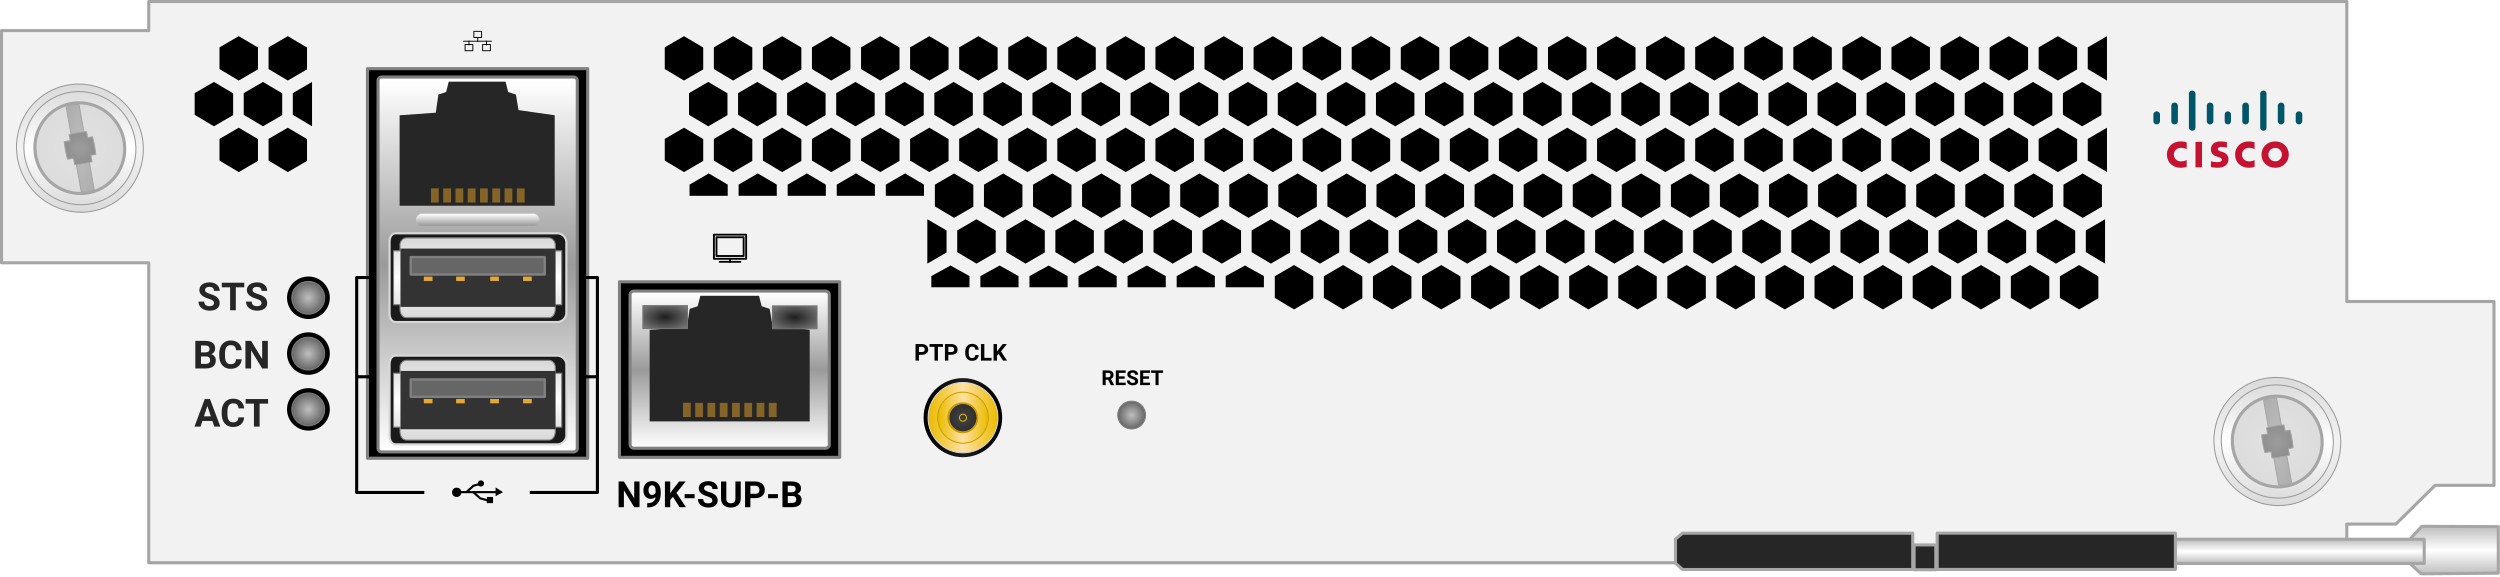<svg xmlns="http://www.w3.org/2000/svg" xmlns:xlink="http://www.w3.org/1999/xlink" viewBox="0 0 967.198 223.198" fill="#fff" fill-rule="evenodd" stroke="#000" stroke-linecap="round" stroke-linejoin="round"><style><![CDATA[.B{stroke:none}.C{stroke-linejoin:miter}.D{fill:#000}.E{stroke-width:.399}.F{stroke-width:1.2}.G{fill:none}.H{stroke:gray}.I{stroke-width:1.198}.J{fill:#262626}.K{stroke-width:.402}.L{fill:url(#B)}.M{stroke-width:.84}.N{stroke:#7f7f7f}.O{fill:url(#J)}.P{stroke:#a5a5a5}.Q{fill-opacity:0}.R{stroke-width:.36}.S{stroke-linecap:square}.T{stroke-width:.416}.U{stroke-width:1.205}]]></style><use xlink:href="#Y" x=".599" y=".599"/><defs><linearGradient id="A" x1="50%" y1="0%" x2="50%" y2="100%"><stop offset="0%" stop-color="#f2f2f2"/></linearGradient><radialGradient id="B" r="100%" fx="50%" fy="50%" cx="50%" cy="50%"><stop offset="0%" stop-color="#bfbfbf"/><stop offset="71%" stop-color="#404040"/></radialGradient><linearGradient id="C" x1="50%" y1="0%" x2="50%" y2="100%"><stop offset="0%" stop-color="#fff"/><stop offset="1%" stop-color="#fff"/><stop offset="50%" stop-color="#9a9a9a"/><stop offset="100%" stop-color="#fff"/></linearGradient><linearGradient id="D" x1="50%" y1="0%" x2="50%" y2="100%"><stop offset="0%" stop-color="#fff"/><stop offset="100%" stop-color="#9a9a9a"/></linearGradient><radialGradient id="E" r="100%" fx="50%" fy="50%" cx="50%" cy="50%"><stop offset="0%" stop-color="#1e1e1e"/><stop offset="71%" stop-color="#7f7f7f"/></radialGradient><linearGradient id="F" x1="0%" y1="50%" x2="100%" y2="50%"><stop offset="0%"/><stop offset="1%"/><stop offset="50%" stop-color="#1e1e1e"/><stop offset="100%"/></linearGradient><linearGradient id="G" x1="0%" y1="50%" x2="100%" y2="50%"><stop offset="0%" stop-color="#eabb00"/><stop offset="1%" stop-color="#eabb00"/><stop offset="50%" stop-color="#ffe1a4"/><stop offset="100%" stop-color="#eabb00"/></linearGradient><radialGradient id="H" r="100%" fx="50%" fy="50%" cx="50%" cy="50%"><stop offset="0%" stop-color="#444"/><stop offset="71%" stop-color="#262626"/></radialGradient><linearGradient id="I" x1="50%" y1="0%" x2="50%" y2="100%"><stop offset="0%" stop-color="#bfbfbf"/><stop offset="1%" stop-color="#bfbfbf"/><stop offset="50%" stop-color="#fff"/><stop offset="100%" stop-color="#bfbfbf"/></linearGradient><linearGradient id="J" x1="50%" y1="0%" x2="50%" y2="100%"><stop offset="0%" stop-color="#d8d8d8"/><stop offset="1%" stop-color="#d8d8d8"/><stop offset="50%" stop-color="#fff"/><stop offset="100%" stop-color="#d8d8d8"/></linearGradient><linearGradient id="K" x1="50%" y1="0%" x2="50%" y2="100%"><stop offset="0%" stop-color="#d8d8d8"/><stop offset="1%" stop-color="#d8d8d8"/><stop offset="50%" stop-color="#f2f2f2"/><stop offset="100%" stop-color="#d8d8d8"/></linearGradient><radialGradient id="L" r="100%" fx="50%" fy="50%" cx="50%" cy="50%"><stop offset="0%" stop-color="#e2e2e2"/><stop offset="71%" stop-color="#d8d8d8"/></radialGradient><radialGradient id="M" r="100%" fx="50%" fy="50%" cx="50%" cy="50%"><stop offset="0%" stop-color="#bdbdbd"/><stop offset="100%" stop-color="#a5a5a5"/></radialGradient><radialGradient id="N" r="100%" fx="50%" fy="50%" cx="50%" cy="50%"><stop offset="0%" stop-color="#9d9d9d"/><stop offset="100%" stop-color="#7f7f7f"/></radialGradient><path id="O" d="M299.865 155.257h-3.02v5.472h3.02z"/><path id="P" d="M152.515 123.979h62.64a3.6 3.6 0 0 0 3.36-3.36v-27.6a3.6 3.6 0 0 0-3.36-3.36h-62.64c-1.68 0-2.4 1.68-2.4 3.36v27.6c0 1.68.72 3.36 2.4 3.36z"/><path id="Q" d="M163.375 108.099h3.36v-1.68h-3.36v1.68zm12.48 0h3.36v-1.68h-3.36v1.68zm13.2 0h3.36v-1.68h-3.36v1.68zm12.48 0h3.6v-1.68h-3.36v1.68z"/><path id="R" d="M841.985 40.314c0-.679-.608-1.229-1.337-1.229a1.27 1.27 0 0 0-1.215 1.229v5.977a1.27 1.27 0 0 0 1.215 1.233c.729 0 1.337-.551 1.337-1.233v-5.977z"/><path id="S" d="M869.453 40.314a1.27 1.27 0 0 0-1.215-1.229c-.729 0-1.337.551-1.337 1.229v5.977c0 .682.608 1.233 1.337 1.233a1.27 1.27 0 0 0 1.215-1.233v-5.977z"/><path id="T" d="M356.076 136.658h-1.156v2.254h-1.318v-6.398h2.496q.721 0 1.268.264.547.264.842.749.294.486.294 1.105 0 .94-.644 1.483-.644.543-1.782.543zm-1.156-3.076v2.008h1.178q.523 0 .798-.246.275-.246.275-.703 0-.47-.277-.76-.277-.29-.765-.299h-1.209z"/><path id="U" d="M82.18 116.645q0-.623-.439-.956-.439-.333-1.582-.703-1.143-.37-1.809-.729-1.816-.981-1.816-2.644 0-.864.487-1.542.487-.677 1.399-1.058.912-.381 2.047-.381 1.143 0 2.036.414.894.414 1.388 1.168.494.754.494 1.714h-2.197q0-.732-.461-1.139-.461-.406-1.296-.406-.806 0-1.252.341-.447.341-.447.897 0 .52.524.872.524.352 1.542.659 1.875.564 2.732 1.399.857.835.857 2.08 0 1.384-1.047 2.172-1.047.787-2.82.787-1.23 0-2.241-.45-1.011-.45-1.542-1.234-.531-.784-.531-1.816h2.205q0 1.765 2.109 1.765.784 0 1.223-.319.439-.319.439-.89z"/><path id="V" d="M93.899 108.778v1.78h-3.267v8.884h-2.197v-8.884h-3.223v-1.78h8.687z"/><path id="W" d="M90.711 138.39h2.197q-.125 1.721-1.271 2.71-1.146.989-3.021.989-2.051 0-3.226-1.381-1.176-1.381-1.176-3.79v-.652q0-1.538.542-2.71.542-1.172 1.549-1.798 1.007-.626 2.34-.626 1.846 0 2.974.989 1.128.989 1.304 2.776h-2.197q-.081-1.033-.575-1.498-.494-.465-1.505-.465-1.099 0-1.644.787-.546.787-.56 2.443v.806q0 1.729.524 2.527.524.798 1.652.798 1.018 0 1.52-.465.502-.465.575-1.439z"/><path id="X" d="M434.512 145.009v.918h-2.25v1.523h2.641v.941h-3.812v-5.687h3.805v.949h-2.633v1.355h2.25z"/></defs><symbol id="Y" overflow="visible"><g class="C"><path d="M941.497 187.173h22.781v-71.124h-56.946V0H56.946v11.24H0v89.836h56.946v116.044h850.386v-14.973h18.982l15.183-14.973z" fill="url(#A)" class="I P"/><ellipse cx="118.725" cy="114.599" rx="7.68" ry="7.62" class="D F"/><path d="M124.996 114.614c0-3.504-2.841-6.345-6.345-6.345s-6.346 2.841-6.346 6.345 2.841 6.346 6.346 6.346 6.345-2.841 6.345-6.346z" class="E H L"/><ellipse cx="118.725" cy="136.189" rx="7.68" ry="7.62" class="D F"/><path d="M124.996 136.204c0-3.504-2.841-6.345-6.345-6.345s-6.346 2.841-6.346 6.345 2.841 6.345 6.346 6.345 6.345-2.841 6.345-6.345z" class="E H L"/><ellipse cx="118.725" cy="157.779" rx="7.68" ry="7.62" class="D F"/><path d="M124.996 157.784c0-3.504-2.841-6.345-6.345-6.345s-6.346 2.841-6.346 6.345 2.841 6.345 6.346 6.345 6.345-2.841 6.345-6.345z" class="E H L"/></g><path d="M141.565 176.689h85.2V25.969h-85.2v150.72z" class="D F H"/><path d="M221.32 174.249h-74.244c-.781 0-1.415-.633-1.415-1.415V30.621a1.41 1.41 0 0 1 1.415-1.415h74.244a1.41 1.41 0 0 1 1.415 1.415v142.214c0 .781-.633 1.415-1.415 1.415z" fill="url(#C)" class="C H I"/><g class="B"><path d="M195 31l1 4 3 1 1 6 14 2v35h-60V44l14-1 1-7 3-1 1-4h22z" class="J"/><path d="M161.834 86.697h44.42c1.71-.702 2.335-2.308 1.397-3.587-.324-.441-.808-.803-1.397-1.045h-44.056c-1.773.733-2.416 2.403-1.436 3.729.263.357.63.665 1.072.903z" fill="url(#D)"/></g><path d="M142.195 145.169h-4.8m25.56 44.76h-25.56v-83.16h4.8m83.53 38.4h4.8m-25.56 44.76h25.56v-83.16h-4.8" class="C F G S"/><path d="M176.145 189.799h16.8" class="G M"/><g class="B D"><circle cx="176.085" cy="189.859" r="1.8"/><path d="M194.015 189.799l-2.88-1.8v3.36l2.88-1.56zm-6.26 1.85h2.4v2.4h-2.4z"/></g><path d="M182.515 189.789l2.64 2.4 2.64.72m-7.9-3.17l2.64-2.4 2.64-.72" class="G M"/><path d="M182.725 11.533h3v2.4h-3z" class="B Q"/><path d="M185.725 13.933v-2.4h-3v2.4h3z" class="G R"/><path d="M179.335 16.623h3v2.4h-3z" class="B Q"/><path d="M182.335 19.023v-2.4h-3v2.4h3z" class="G R"/><path d="M186.115 16.623h3v2.4h-3z" class="B Q"/><g class="G R"><path d="M189.115 19.023v-2.4h-3v2.4h3zm-10.37-3.676h10.8"/><path d="M180.835 15.347v1.44m6.79-1.44v1.44m-3.39-2.854v1.44" class="C S"/></g><g class="H"><path d="M239.065 176.339h85.2v-67.92h-85.2v67.92z" class="D F"/><path d="M318.82 172.81h-74.244c-.781 0-1.415-.633-1.415-1.415v-57.979c0-.781.634-1.415 1.415-1.415h74.244c.781 0 1.415.634 1.415 1.415v57.979c0 .781-.633 1.415-1.415 1.415z" fill="url(#C)" class="C I"/></g><g class="B"><path d="M293.047 113.839l1.032 4.05 3.096 1.013 1.032 6.075 14.448 2.025v35.438h-61.92v-35.437l14.448-1.012 1.032-7.088 3.096-1.013 1.032-4.05h22.704z" class="J"/><g fill="#856427"><use xlink:href="#O"/><use xlink:href="#O" x="-4.74"/><use xlink:href="#O" x="-14.24"/><use xlink:href="#O" x="-9.49"/><use xlink:href="#O" x="-18.99"/><use xlink:href="#O" x="-23.74"/><use xlink:href="#O" x="-28.48"/><path d="M266.635 155.209h-3v5.52h3z"/></g></g><g stroke="#737373" fill="url(#E)" class="E"><path d="M265.375 126.5H248.13v-8.849h17.245v8.849z"/><path d="M315.495 126.59H298.25v-8.849h17.245v8.849z"/></g><g stroke-width=".72" class="G"><path d="M275.595 90.199h12.48v9.32h-12.48z"/><path d="M276.595 91.199h10.5v7.25h-10.5zm1.25 9.5h8"/><path d="M281.845 100.699v-1"/></g><path d="M442.597 159.978a5.38 5.38 0 1 0-10.762 0c0 2.972 2.409 5.381 5.381 5.381a5.38 5.38 0 0 0 5.381-5.381z" class="C E H L"/><path d="M371.923 176.278c8.398 0 15.207-6.85 15.207-15.299s-6.808-15.299-15.207-15.299-15.208 6.85-15.208 15.299 6.808 15.299 15.208 15.299z" fill="url(#F)" class="B"/><g fill="url(#G)" class="C E"><path d="M358.461 160.985c0 7.514 6.05 13.606 13.511 13.606s13.513-6.091 13.513-13.606-6.05-13.606-13.513-13.606-13.511 6.091-13.511 13.606z" stroke="#d9d9d9"/><path d="M362.173 160.993c0 5.447 4.386 9.863 9.796 9.863s9.796-4.416 9.796-9.863-4.386-9.864-9.796-9.864-9.796 4.416-9.796 9.864z" stroke="#c89f00"/></g><path d="M365.885 161.039c0 3.24 2.76 6 6 6s6-2.76 6-6a6.02 6.02 0 0 0-6-6 5.94 5.94 0 0 0-6 6z" fill="#c90" class="B"/><g class="C"><g fill="url(#H)" class="E"><path d="M366.509 160.999c0 3.032 2.441 5.491 5.453 5.491s5.453-2.458 5.453-5.491-2.441-5.49-5.453-5.49-5.453 2.458-5.453 5.49z" stroke="#c89f00"/><path d="M370.598 161.007c0 .756.608 1.368 1.359 1.368s1.359-.613 1.359-1.368-.608-1.368-1.359-1.368-1.359.613-1.359 1.368z" stroke="#eabb00"/></g><g stroke="#a6a6a6"><path d="M650.365 205.679l-2.76 2.28v9.36l2.76 2.4h89.04v-14.04h-89.04z" class="F J"/><path d="M936.106 221.389l29.83-.234v-18.014l-29.596-.118-4.595 5.004v9.359l4.361 4.003z" fill="url(#I)" class="I"/></g></g><path d="M937.285 208.021h-96.969v9.358h96.969z" fill="url(#I)" class="B"/><g stroke="#a6a6a6"><path d="M937.285 217.379h-96.969v-9.358h96.969v9.358z" class="G I"/><path d="M748.855 219.699h92.16v-14.04h-92.16v14.04zm-8.93.12h8.4v-9.6h-8.4v9.6z" class="F J"/></g><g class="B D"><path d="M99.084 53.133l-7.32-4.32-7.44 4.32v8.4l7.44 4.44 7.44-4.32v-8.4zm18.981 0l-7.32-4.32-7.44 4.32v8.4l7.44 4.44 7.44-4.32v-8.4zm-28.59-17.708l-7.32-4.32-7.44 4.32v8.4l7.44 4.44 7.44-4.32v-8.4zm18.984 0l-7.32-4.32-7.44 4.32v8.4l7.44 4.44 7.44-4.32v-8.4zm11.666 12.84v-17.16l-7.44 4.32v8.4l7.44 4.44zM99.084 17.716l-7.32-4.32-7.44 4.32v8.4l7.44 4.44 7.44-4.32v-8.4zm18.981 0l-7.32-4.32-7.44 4.32v8.4l7.44 4.44 7.44-4.32v-8.4z"/><circle cx="185.45" cy="186.45" r="1.2"/></g><path fill="#856427" d="M169.135 72.255h-3v5.52h3zm4.75.048h-3.02v5.472h3.02zm4.74 0h-3.02v5.472h3.02zm4.75 0h-3.02v5.472h3.02zm9.5 0h-3.02v5.472h3.02zm-4.75 0h-3.02v5.472h3.02zm9.5 0h-3.02v5.472h3.02zm4.74 0h-3.02v5.472h3.02z" class="B"/><g class="C"><use xlink:href="#P" stroke="#d8d8d8" fill="#1a1a1a" class="M"/><path d="M211.719 91.438h-55.068c-1.669 0-2.503 1.669-2.503 2.503v2.503h-2.503v20.859h2.503v1.669c0 1.669.834 3.337 2.503 3.337h55.068c1.669 0 2.503-1.669 2.503-3.337v-1.669h2.502V96.445h-2.502v-2.503c0-.834-.834-2.503-2.503-2.503z" class="N O T"/></g><g class="B"><path fill="#333" d="M154.335 95.569h60v22.56h-60z"/><use xlink:href="#Q" fill="#e6a835"/></g><g class="C"><path d="M158.315 105.589h51.84v-6.72h-51.84v6.72z" fill="#666" stroke-width=".96" class="N"/><use xlink:href="#P" y="47.34" stroke="#d8d8d8" fill="#1a1a1a" class="M"/><path d="M211.719 138.778h-55.068c-1.669 0-2.503 1.669-2.503 2.503v2.503h-2.503v20.858h2.503v1.669c0 1.669.834 3.338 2.503 3.338h55.068c1.669 0 2.503-1.669 2.503-3.338v-1.669h2.502v-20.858h-2.502v-2.503c0-.834-.834-2.503-2.503-2.503z" class="N O T"/></g><g class="B"><path fill="#333" d="M154.335 142.909h60v22.56h-60z"/><use xlink:href="#Q" y="47.34" fill="#e6a835"/></g><path d="M158.315 152.929h51.84v-6.72h-51.84v6.72z" fill="#666" stroke-width=".96" class="C N"/><g class="B"><path d="M848.791 54.288h2.522v9.845h-2.522zm22.851 2.822c-.122-.053-.851-.527-2.066-.527-1.701 0-2.795 1.117-2.795 2.625 0 1.464 1.094 2.629 2.795 2.629 1.215 0 1.945-.463 2.066-.523v2.643c-.243.087-1.094.351-2.309.351-2.795 0-5.226-1.927-5.226-5.1 0-2.94 2.188-5.096 5.226-5.096 1.215 0 2.066.284 2.309.353v2.643zm-26.254 0c-.122-.053-.972-.527-2.188-.527-1.58 0-2.795 1.117-2.795 2.625 0 1.464 1.094 2.629 2.795 2.629 1.215 0 2.066-.463 2.188-.523v2.643c-.365.087-1.216.351-2.309.351-2.917 0-5.348-1.927-5.348-5.1 0-2.94 2.188-5.096 5.348-5.096 1.094 0 2.066.284 2.309.353v2.643zm39.501 2.099c0 2.817-2.188 5.1-5.226 5.1-3.16 0-5.348-2.283-5.348-5.1s2.188-5.096 5.348-5.096c3.039 0 5.226 2.284 5.226 5.096zm-5.226-2.589c-1.58 0-2.674 1.161-2.674 2.589s1.094 2.592 2.674 2.592c1.459 0 2.552-1.159 2.552-2.592s-1.094-2.589-2.552-2.589zm-18.717-.095c-.122-.012-1.094-.299-2.066-.299s-1.458.335-1.458.807c0 .599.729.809 1.094.939l.729.218c1.58.512 2.309 1.616 2.309 2.817 0 2.473-2.188 3.304-4.132 3.304-.898-.007-1.793-.097-2.674-.269v-2.266c.243.055 1.216.366 2.431.366s1.823-.362 1.823-.919c0-.498-.486-.787-1.216-.982-.121-.05-.365-.12-.486-.171-1.458-.437-2.552-1.251-2.552-2.88 0-1.841 1.337-3.077 3.646-3.077 1.215 0 2.431.293 2.552.314v2.101z" fill="#c41230"/><g fill="#005568"><path d="M835.057 43.707a1.27 1.27 0 0 0-1.215-1.229c-.729 0-1.337.551-1.337 1.229v2.586c0 .682.608 1.233 1.337 1.233a1.27 1.27 0 0 0 1.215-1.233v-2.586z"/><use xlink:href="#R"/><path d="M848.791 35.673c-.015-.66-.546-1.197-1.215-1.228-.729 0-1.337.551-1.337 1.228v13.073c0 .682.608 1.233 1.337 1.233a1.27 1.27 0 0 0 1.215-1.233V35.673z"/><use xlink:href="#R" x="13.734"/><path d="M862.525 43.707c0-.679-.486-1.229-1.215-1.229s-1.216.551-1.216 1.229v2.586c0 .682.486 1.233 1.216 1.233s1.215-.551 1.215-1.233v-2.586z"/><use xlink:href="#S"/><path d="M876.26 35.673c0-.679-.486-1.228-1.215-1.228-.67.031-1.201.568-1.216 1.228v13.073a1.27 1.27 0 0 0 1.216 1.233c.729 0 1.215-.551 1.215-1.233V35.673z"/><use xlink:href="#S" x="13.734"/><path d="M890.115 43.707c0-.679-.608-1.229-1.337-1.229a1.27 1.27 0 0 0-1.215 1.229v2.586a1.27 1.27 0 0 0 1.215 1.233c.729 0 1.337-.551 1.337-1.233v-2.586z"/></g><g class="D"><path d="M469.395 110.529v-4.32l-7.32-4.08-7.44 4.08v4.32h14.76zm-18.99 0v-4.32l-7.32-4.08-7.44 4.08v4.32h14.76zm-18.98 0v-4.32l-7.32-4.08-7.44 4.08v4.32h14.76zm-18.99 0v-4.32l-7.32-4.08-7.44 4.08v4.32h14.76zm-18.98 0v-4.32l-7.32-4.08-7.44 4.08v4.32h14.76zm-18.98 0v-4.32l-7.32-4.08-7.44 4.08v4.32h14.76zm-8.87-21.98l-7.44-4.32v17.16l7.44-4.32v-8.4zm18.89 0l-7.32-4.32-7.44 4.32v8.4l7.44 4.44 7.44-4.32v-8.4zm18.99 0l-7.32-4.32-7.44 4.32v8.4l7.44 4.44 7.44-4.32v-8.4zm18.98 0l-7.32-4.32-7.44 4.32v8.4l7.44 4.44 7.44-4.32v-8.4zm18.98 0l-7.32-4.32-7.44 4.32v8.4l7.44 4.44 7.44-4.32v-8.4zm18.99 0l-7.32-4.32-7.44 4.32v8.4l7.44 4.44 7.44-4.32v-8.4zm18.98 0l-7.32-4.32-7.44 4.32v8.4l7.44 4.44 7.44-4.32v-8.4zm-103.57-17.708l-7.32-4.32-7.44 4.32v8.4l7.44 4.44 7.44-4.32v-8.4zm18.99 0l-7.32-4.32-7.44 4.32v8.4l7.44 4.44 7.44-4.32v-8.4zm18.98 0l-7.32-4.32-7.44 4.32v8.4l7.44 4.44 7.44-4.32v-8.4zm18.98 0l-7.32-4.32-7.44 4.32v8.4l7.44 4.44 7.44-4.32v-8.4zm18.99 0l-7.32-4.32-7.44 4.32v8.4l7.44 4.44 7.44-4.32v-8.4zm18.98 0l-7.32-4.32-7.44 4.32v8.4l7.44 4.44 7.44-4.32v-8.4zm-189.83 4.299v-4.32l-7.32-4.32-7.44 4.32v4.32h14.76zm4.22 0h14.76v-4.32l-7.32-4.32-7.44 4.32v4.32zm18.98 0h14.76v-4.32l-7.32-4.32-7.44 4.32v4.32zm18.99 0h14.76v-4.32l-7.32-4.32-7.44 4.32v4.32zm18.98 0h14.76v-4.32l-7.32-4.32-7.44 4.32v4.32zm-70.76-22.007l-7.32-4.32-7.44 4.32v8.4l7.44 4.44 7.44-4.32v-8.4zm18.99 0l-7.32-4.32-7.44 4.32v8.4l7.44 4.44 7.44-4.32v-8.4zm18.98 0l-7.32-4.32-7.44 4.32v8.4l7.44 4.44 7.44-4.32v-8.4zm18.98 0l-7.32-4.32-7.44 4.32v8.4l7.44 4.44 7.44-4.32v-8.4zm18.99 0l-7.32-4.32-7.44 4.32v8.4l7.44 4.44 7.44-4.32v-8.4zm18.98 0l-7.32-4.32-7.44 4.32v8.4l7.44 4.44 7.44-4.32v-8.4zm18.98 0l-7.32-4.32-7.44 4.32v8.4l7.44 4.44 7.44-4.32v-8.4zm18.99 0l-7.32-4.32-7.44 4.32v8.4l7.44 4.44 7.44-4.32v-8.4zm18.98 0l-7.32-4.32-7.44 4.32v8.4l7.44 4.44 7.44-4.32v-8.4zm18.99 0l-7.32-4.32-7.44 4.32v8.4l7.44 4.44 7.44-4.32v-8.4zm18.98 0l-7.32-4.32-7.44 4.32v8.4l7.44 4.44 7.44-4.32v-8.4zm18.98 0l-7.32-4.32-7.44 4.32v8.4l7.44 4.44 7.44-4.32v-8.4zm-199.44-17.708l-7.32-4.32-7.44 4.32v8.4l7.44 4.44 7.44-4.32v-8.4zm18.98 0l-7.32-4.32-7.44 4.32v8.4l7.44 4.44 7.44-4.32v-8.4zm18.98 0l-7.32-4.32-7.44 4.32v8.4l7.44 4.44 7.44-4.32v-8.4zm18.99 0l-7.32-4.32-7.44 4.32v8.4l7.44 4.44 7.44-4.32v-8.4zm18.98 0l-7.32-4.32-7.44 4.32v8.4l7.44 4.44 7.44-4.32v-8.4zm18.99 0l-7.32-4.32-7.44 4.32v8.4l7.44 4.44 7.44-4.32v-8.4zm18.98 0l-7.32-4.32-7.44 4.32v8.4l7.44 4.44 7.44-4.32v-8.4zm18.98 0l-7.32-4.32-7.44 4.32v8.4l7.44 4.44 7.44-4.32v-8.4zm18.99 0l-7.32-4.32-7.44 4.32v8.4l7.44 4.44 7.44-4.32v-8.4zm18.98 0l-7.32-4.32-7.44 4.32v8.4l7.44 4.44 7.44-4.32v-8.4zm18.98 0l-7.32-4.32-7.44 4.32v8.4l7.44 4.44 7.44-4.32v-8.4zm-199.21-17.709l-7.32-4.32-7.44 4.32v8.4l7.44 4.44 7.44-4.32v-8.4zm18.99 0l-7.32-4.32-7.44 4.32v8.4l7.44 4.44 7.44-4.32v-8.4zm18.98 0l-7.32-4.32-7.44 4.32v8.4l7.44 4.44 7.44-4.32v-8.4zm18.98 0l-7.32-4.32-7.44 4.32v8.4l7.44 4.44 7.44-4.32v-8.4zm18.99 0l-7.32-4.32-7.44 4.32v8.4l7.44 4.44 7.44-4.32v-8.4zm18.98 0l-7.32-4.32-7.44 4.32v8.4l7.44 4.44 7.44-4.32v-8.4zm18.98 0l-7.32-4.32-7.44 4.32v8.4l7.44 4.44 7.44-4.32v-8.4zm18.99 0l-7.32-4.32-7.44 4.32v8.4l7.44 4.44 7.44-4.32v-8.4zm18.98 0l-7.32-4.32-7.44 4.32v8.4l7.44 4.44 7.44-4.32v-8.4zm18.99 0l-7.32-4.32-7.44 4.32v8.4l7.44 4.44 7.44-4.32v-8.4zm18.98 0l-7.32-4.32-7.44 4.32v8.4l7.44 4.44 7.44-4.32v-8.4zm18.98 0l-7.32-4.32-7.44 4.32v8.4l7.44 4.44 7.44-4.32v-8.4zm8.21 92.813v-4.32l-7.32-4.08-7.44 4.08v4.32h14.76zm18.98-4.27l-7.32-4.32-7.44 4.32v8.4l7.44 4.44 7.44-4.32v-8.4zm18.99 0l-7.32-4.32-7.44 4.32v8.4l7.44 4.44 7.44-4.32v-8.4zm18.98 0l-7.32-4.32-7.44 4.32v8.4l7.44 4.44 7.44-4.32v-8.4zm18.98 0l-7.32-4.32-7.44 4.32v8.4l7.44 4.44 7.44-4.32v-8.4zm18.99 0l-7.32-4.32-7.44 4.32v8.4l7.44 4.44 7.44-4.32v-8.4zm18.98 0l-7.32-4.32-7.44 4.32v8.4l7.44 4.44 7.44-4.32v-8.4zm18.98 0l-7.32-4.32-7.44 4.32v8.4l7.44 4.44 7.44-4.32v-8.4zm18.99 0l-7.32-4.32-7.44 4.32v8.4l7.44 4.44 7.44-4.32v-8.4zm18.98 0l-7.32-4.32-7.44 4.32v8.4l7.44 4.44 7.44-4.32v-8.4zm18.99 0l-7.32-4.32-7.44 4.32v8.4l7.44 4.44 7.44-4.32v-8.4zm18.98 0l-7.32-4.32-7.44 4.32v8.4l7.44 4.44 7.44-4.32v-8.4zm18.98 0l-7.32-4.32-7.44 4.32v8.4l7.44 4.44 7.44-4.32v-8.4zm18.99 0l-7.32-4.32-7.44 4.32v8.4l7.44 4.44 7.44-4.32v-8.4zm18.98 0l-7.32-4.32-7.44 4.32v8.4l7.44 4.44 7.44-4.32v-8.4zm18.98 0l-7.32-4.32-7.44 4.32v8.4l7.44 4.44 7.44-4.32v-8.4zm18.99 0l-7.32-4.32-7.44 4.32v8.4l7.44 4.44 7.44-4.32v-8.4zm18.98 0l-7.32-4.32-7.44 4.32v8.4l7.44 4.44 7.44-4.32v-8.4zm-312.7-17.71l-7.32-4.32-7.44 4.32v8.4l7.44 4.44 7.44-4.32v-8.4zm18.99 0l-7.32-4.32-7.44 4.32v8.4l7.44 4.44 7.44-4.32v-8.4zm18.98 0l-7.32-4.32-7.44 4.32v8.4l7.44 4.44 7.44-4.32v-8.4zm18.99 0l-7.32-4.32-7.44 4.32v8.4l7.44 4.44 7.44-4.32v-8.4zm18.98 0l-7.32-4.32-7.44 4.32v8.4l7.44 4.44 7.44-4.32v-8.4zm18.98 0l-7.32-4.32-7.44 4.32v8.4l7.44 4.44 7.44-4.32v-8.4zm18.99 0l-7.32-4.32-7.44 4.32v8.4l7.44 4.44 7.44-4.32v-8.4zm18.98 0l-7.32-4.32-7.44 4.32v8.4l7.44 4.44 7.44-4.32v-8.4zm18.98 0l-7.32-4.32-7.44 4.32v8.4l7.44 4.44 7.44-4.32v-8.4zm18.99 0l-7.32-4.32-7.44 4.32v8.4l7.44 4.44 7.44-4.32v-8.4zm18.98 0l-7.32-4.32-7.44 4.32v8.4l7.44 4.44 7.44-4.32v-8.4zm18.98 0l-7.32-4.32-7.44 4.32v8.4l7.44 4.44 7.44-4.32v-8.4zm18.99 0l-7.32-4.32-7.44 4.32v8.4l7.44 4.44 7.44-4.32v-8.4zm18.98 0l-7.32-4.32-7.44 4.32v8.4l7.44 4.44 7.44-4.32v-8.4zm18.98 0l-7.32-4.32-7.44 4.32v8.4l7.44 4.44 7.44-4.32v-8.4zm18.99 0l-7.32-4.32-7.44 4.32v8.4l7.44 4.44 7.44-4.32v-8.4zm18.98 0l-7.32-4.32-7.44 4.32v8.4l7.44 4.44 7.44-4.32v-8.4zm11.67 12.84v-17.16l-7.44 4.32v8.4l7.44 4.44zm-324.05-30.548l-7.32-4.32-7.44 4.32v8.4l7.44 4.44 7.44-4.32v-8.4zm18.98 0l-7.32-4.32-7.44 4.32v8.4l7.44 4.44 7.44-4.32v-8.4zm18.98 0l-7.32-4.32-7.44 4.32v8.4l7.44 4.44 7.44-4.32v-8.4zm18.99 0l-7.32-4.32-7.44 4.32v8.4l7.44 4.44 7.44-4.32v-8.4zm18.98 0l-7.32-4.32-7.44 4.32v8.4l7.44 4.44 7.44-4.32v-8.4zm18.98 0l-7.32-4.32-7.44 4.32v8.4l7.44 4.44 7.44-4.32v-8.4zm18.99 0l-7.32-4.32-7.44 4.32v8.4l7.44 4.44 7.44-4.32v-8.4zm18.98 0l-7.32-4.32-7.44 4.32v8.4l7.44 4.44 7.44-4.32v-8.4zm18.98 0l-7.32-4.32-7.44 4.32v8.4l7.44 4.44 7.44-4.32v-8.4zm18.99 0l-7.32-4.32-7.44 4.32v8.4l7.44 4.44 7.44-4.32v-8.4zm18.98 0l-7.32-4.32-7.44 4.32v8.4l7.44 4.44 7.44-4.32v-8.4zm18.98 0l-7.32-4.32-7.44 4.32v8.4l7.44 4.44 7.44-4.32v-8.4zm18.99 0l-7.32-4.32-7.44 4.32v8.4l7.44 4.44 7.44-4.32v-8.4zm18.98 0l-7.32-4.32-7.44 4.32v8.4l7.44 4.44 7.44-4.32v-8.4zm18.99 0l-7.32-4.32-7.44 4.32v8.4l7.44 4.44 7.44-4.32v-8.4zm18.98 0l-7.32-4.32-7.44 4.32v8.4l7.44 4.44 7.44-4.32v-8.4zm18.98 0l-7.32-4.32-7.44 4.32v8.4l7.44 4.44 7.44-4.32v-8.4zm18.99 0l-7.32-4.32-7.44 4.32v8.4l7.44 4.44 7.44-4.32v-8.4zm-313.32-17.708l-7.32-4.32-7.44 4.32v8.4l7.44 4.44 7.44-4.32v-8.4zm18.98 0l-7.32-4.32-7.44 4.32v8.4l7.44 4.44 7.44-4.32v-8.4zm18.98 0l-7.32-4.32-7.44 4.32v8.4l7.44 4.44 7.44-4.32v-8.4zm18.99 0l-7.32-4.32-7.44 4.32v8.4l7.44 4.44 7.44-4.32v-8.4zm18.98 0l-7.32-4.32-7.44 4.32v8.4l7.44 4.44 7.44-4.32v-8.4zm18.98 0l-7.32-4.32-7.44 4.32v8.4l7.44 4.44 7.44-4.32v-8.4zm18.99 0l-7.32-4.32-7.44 4.32v8.4l7.44 4.44 7.44-4.32v-8.4zm18.98 0l-7.32-4.32-7.44 4.32v8.4l7.44 4.44 7.44-4.32v-8.4zm18.98 0l-7.32-4.32-7.44 4.32v8.4l7.44 4.44 7.44-4.32v-8.4zm18.99 0l-7.32-4.32-7.44 4.32v8.4l7.44 4.44 7.44-4.32v-8.4zm18.98 0l-7.32-4.32-7.44 4.32v8.4l7.44 4.44 7.44-4.32v-8.4zm18.99 0l-7.32-4.32-7.44 4.32v8.4l7.44 4.44 7.44-4.32v-8.4zm18.98 0l-7.32-4.32-7.44 4.32v8.4l7.44 4.44 7.44-4.32v-8.4zm18.98 0l-7.32-4.32-7.44 4.32v8.4l7.44 4.44 7.44-4.32v-8.4zm18.99 0l-7.32-4.32-7.44 4.32v8.4l7.44 4.44 7.44-4.32v-8.4zm18.98 0l-7.32-4.32-7.44 4.32v8.4l7.44 4.44 7.44-4.32v-8.4zm18.98 0l-7.32-4.32-7.44 4.32v8.4l7.44 4.44 7.44-4.32v-8.4zm11.67 12.84v-17.16l-7.44 4.32v8.4l7.44 4.44zm-325.01-30.548l-7.32-4.32-7.44 4.32v8.4l7.44 4.44 7.44-4.32v-8.4zm18.98 0l-7.32-4.32-7.44 4.32v8.4l7.44 4.44 7.44-4.32v-8.4zm18.98 0l-7.32-4.32-7.44 4.32v8.4l7.44 4.44 7.44-4.32v-8.4zm18.99 0l-7.32-4.32-7.44 4.32v8.4l7.44 4.44 7.44-4.32v-8.4zm18.98 0l-7.32-4.32-7.44 4.32v8.4l7.44 4.44 7.44-4.32v-8.4zm18.99 0l-7.32-4.32-7.44 4.32v8.4l7.44 4.44 7.44-4.32v-8.4zm18.98 0l-7.32-4.32-7.44 4.32v8.4l7.44 4.44 7.44-4.32v-8.4zm18.98 0l-7.32-4.32-7.44 4.32v8.4l7.44 4.44 7.44-4.32v-8.4zm18.99 0l-7.32-4.32-7.44 4.32v8.4l7.44 4.44 7.44-4.32v-8.4zm18.98 0l-7.32-4.32-7.44 4.32v8.4l7.44 4.44 7.44-4.32v-8.4zm18.98 0l-7.32-4.32-7.44 4.32v8.4l7.44 4.44 7.44-4.32v-8.4zm18.99 0l-7.32-4.32-7.44 4.32v8.4l7.44 4.44 7.44-4.32v-8.4zm18.98 0l-7.32-4.32-7.44 4.32v8.4l7.44 4.44 7.44-4.32v-8.4zm18.98 0l-7.32-4.32-7.44 4.32v8.4l7.44 4.44 7.44-4.32v-8.4zm18.99 0l-7.32-4.32-7.44 4.32v8.4l7.44 4.44 7.44-4.32v-8.4zm18.98 0l-7.32-4.32-7.44 4.32v8.4l7.44 4.44 7.44-4.32v-8.4zm18.98 0l-7.32-4.32-7.44 4.32v8.4l7.44 4.44 7.44-4.32v-8.4zm18.99 0l-7.32-4.32-7.44 4.32v8.4l7.44 4.44 7.44-4.32v-8.4zm-313.11-17.709l-7.32-4.32-7.44 4.32v8.4l7.44 4.44 7.44-4.32v-8.4zm18.98 0l-7.32-4.32-7.44 4.32v8.4l7.44 4.44 7.44-4.32v-8.4zm18.98 0l-7.32-4.32-7.44 4.32v8.4l7.44 4.44 7.44-4.32v-8.4zm18.99 0l-7.32-4.32-7.44 4.32v8.4l7.44 4.44 7.44-4.32v-8.4zm18.98 0l-7.32-4.32-7.44 4.32v8.4l7.44 4.44 7.44-4.32v-8.4zm18.98 0l-7.32-4.32-7.44 4.32v8.4l7.44 4.44 7.44-4.32v-8.4zm18.99 0l-7.32-4.32-7.44 4.32v8.4l7.44 4.44 7.44-4.32v-8.4zm18.98 0l-7.32-4.32-7.44 4.32v8.4l7.44 4.44 7.44-4.32v-8.4zm18.98 0l-7.32-4.32-7.44 4.32v8.4l7.44 4.44 7.44-4.32v-8.4zm18.99 0l-7.32-4.32-7.44 4.32v8.4l7.44 4.44 7.44-4.32v-8.4zm18.98 0l-7.32-4.32-7.44 4.32v8.4l7.44 4.44 7.44-4.32v-8.4zm18.99 0l-7.32-4.32-7.44 4.32v8.4l7.44 4.44 7.44-4.32v-8.4zm18.98 0l-7.32-4.32-7.44 4.32v8.4l7.44 4.44 7.44-4.32v-8.4zm18.98 0l-7.32-4.32-7.44 4.32v8.4l7.44 4.44 7.44-4.32v-8.4zm18.99 0l-7.32-4.32-7.44 4.32v8.4l7.44 4.44 7.44-4.32v-8.4zm18.98 0l-7.32-4.32-7.44 4.32v8.4l7.44 4.44 7.44-4.32v-8.4zm18.98 0l-7.32-4.32-7.44 4.32v8.4l7.44 4.44 7.44-4.32v-8.4zm11.67 12.84v-17.16l-7.44 4.32v8.4l7.44 4.44zm-567.73 155.111v9.953h-2.051l-3.992-6.549v6.549h-2.051v-9.953h2.051l3.999 6.563v-6.562h2.044zm6.2 5.974q-.772.759-1.805.759-1.319 0-2.112-.906-.793-.906-.793-2.444 0-.978.427-1.794.427-.817 1.193-1.271.766-.455 1.723-.455.984 0 1.75.492.766.492 1.189 1.415.424.923.431 2.112v.731q0 2.488-1.237 3.91-1.237 1.422-3.507 1.518l-.485.007v-1.647l.438-.007q2.577-.116 2.789-2.42zm-1.319-.752q.479 0 .824-.246.345-.246.523-.595v-.813q0-1.005-.383-1.559-.383-.554-1.025-.554-.595 0-.978.543-.383.543-.383 1.364 0 .813.373 1.336.373.523 1.049.523zm10.616 4.731l-2.557-3.992-1.066 1.148v2.844h-2.051v-9.953h2.051v4.512l.902-1.237 2.536-3.274h2.522l-3.534 4.423 3.637 5.53h-2.44zm5.804-5.059v1.593h-3.849v-1.593h3.849zm6.876 2.448q0-.581-.41-.892-.41-.311-1.477-.656-1.066-.345-1.688-.68-1.695-.916-1.695-2.468 0-.807.455-1.439.455-.632 1.306-.988.851-.355 1.911-.355 1.066 0 1.9.386.834.386 1.295 1.09.461.704.461 1.6h-2.051q0-.684-.431-1.063-.431-.379-1.21-.379-.752 0-1.169.318-.417.318-.417.837 0 .485.489.813.489.328 1.439.615 1.75.526 2.55 1.306.8.779.8 1.941 0 1.292-.978 2.027-.978.735-2.632.735-1.148 0-2.092-.42-.943-.42-1.439-1.152-.496-.731-.496-1.695h2.058q0 1.647 1.969 1.647.731 0 1.142-.297.41-.297.41-.831zm8.921-7.342h2.058v6.556q0 1.634-1.022 2.584-1.022.95-2.792.95-1.743 0-2.769-.923-1.025-.923-1.046-2.536v-6.631h2.051v6.569q0 .978.468 1.425.468.448 1.295.448 1.729 0 1.757-1.818v-6.624zm7.589 6.446h-1.798v3.507h-2.051v-9.953h3.883q1.121 0 1.972.41.851.41 1.309 1.166.458.755.458 1.719 0 1.463-1.001 2.307-1.001.844-2.772.844zm-1.798-4.785v3.124h1.832q.813 0 1.241-.383.427-.383.427-1.094 0-.731-.431-1.183-.431-.451-1.189-.465h-1.88zm10.691 3.233v1.593h-3.849v-1.593h3.849zm5.585 5.059h-3.869v-9.953h3.486q1.812 0 2.748.694.937.694.937 2.034 0 .731-.376 1.289-.376.557-1.046.817.766.191 1.207.772.441.581.441 1.422 0 1.436-.916 2.174-.916.738-2.611.752zm.062-4.334h-1.88v2.687h1.757q.725 0 1.131-.345.407-.345.407-.954 0-1.367-1.415-1.388zm-1.88-3.958v2.509h1.518q1.552-.027 1.552-1.237 0-.677-.393-.974-.393-.297-1.241-.297h-1.436z"/><use xlink:href="#T"/><path d="M364.224 132.514v1.068h-1.96v5.331h-1.318v-5.331h-1.934v-1.068h5.212z"/><use xlink:href="#T" x="11.373"/><path d="M376.726 136.781h1.318q-.075 1.033-.762 1.626-.688.593-1.813.593-1.231 0-1.936-.828-.705-.828-.705-2.274v-.391q0-.923.325-1.626.325-.703.929-1.079.604-.376 1.404-.376 1.107 0 1.784.593.677.593.782 1.666h-1.318q-.048-.62-.345-.899-.297-.279-.903-.279-.659 0-.987.472-.327.472-.336 1.465v.483q0 1.037.314 1.516.314.479.991.479.611 0 .912-.279.301-.279.345-.864zm3.502-4.267v5.339h2.799v1.059h-4.118v-6.398h1.318zm7.204 6.398l-1.644-2.566-.685.738v1.828h-1.318v-6.398h1.318v2.9l.58-.795 1.63-2.105h1.622l-2.272 2.843 2.338 3.555h-1.569z"/></g></g><g class="C"><g stroke="#9a9a9a" class="K"><path d="M37.021 46.344c11.668-6.755 15.539-21.882 8.647-33.787S23.729-3.522 12.062 3.233-3.478 25.115 3.414 37.019s21.938 16.08 33.606 9.325z" fill="url(#K)" transform="translate(5.783 31.932)"/><path d="M41.332 75.761c10.307-5.967 13.726-19.329 7.638-29.846S29.591 31.713 19.284 37.68 5.558 57.009 11.646 67.524s19.379 14.204 29.686 8.237z" class="O"/></g><g class="P"><path d="M39.122 71.987c8.263-4.784 11.005-15.496 6.123-23.928S29.71 36.673 21.447 41.456s-11.005 15.496-6.124 23.926 15.537 11.388 23.799 6.604z" fill="url(#L)" class="U"/><path d="M24.996 40.824l5.835 32.726c1.755.346 3.468.04 4.995-.891l-5.835-32.726a6.86 6.86 0 0 0-4.995.891z" fill="url(#M)" class="E"/><path d="M27.837 60.608l.455 2.468a33.79 33.79 0 0 0 6.719-1.148l-.454-2.468 1.878-.321a37.08 37.08 0 0 0-1.254-6.808l-1.878.321-.426-2.315c-2.249.151-4.554.545-6.719 1.148l.426 2.315-2.312.395a37.08 37.08 0 0 0 1.254 6.808l2.311-.395z" fill="url(#N)" class="K"/></g><g stroke="#9a9a9a"><path d="M37.021 46.344c11.668-6.755 15.539-21.882 8.647-33.787S23.729-3.522 12.062 3.233-3.478 25.115 3.414 37.019s21.938 16.08 33.606 9.325z" fill="url(#K)" transform="translate(855.918 145.423)" class="K"/><path d="M891.467 189.252c10.307-5.967 13.726-19.329 7.638-29.846s-19.378-14.203-29.685-8.236-13.726 19.329-7.639 29.845 19.379 14.204 29.686 8.237z" class="K O"/></g><g class="P"><path d="M889.257 185.478c8.263-4.784 11.005-15.496 6.123-23.928s-15.536-11.386-23.799-6.603-11.005 15.496-6.124 23.926 15.536 11.388 23.799 6.604z" fill="url(#L)" class="U"/><path d="M875.131 154.315l5.835 32.726c1.755.346 3.468.04 4.995-.891l-5.835-32.726a6.86 6.86 0 0 0-4.995.891z" fill="url(#M)" class="E"/><path d="M877.972 174.099l.455 2.468a33.79 33.79 0 0 0 6.719-1.148l-.455-2.468 1.878-.321a37.08 37.08 0 0 0-1.254-6.808l-1.878.321-.426-2.315c-2.249.151-4.554.545-6.72 1.148l.426 2.315-2.312.395a37.08 37.08 0 0 0 1.254 6.808l2.312-.395z" fill="url(#N)" class="K"/></g></g><g class="B"><g class="J"><use xlink:href="#U"/><use xlink:href="#V"/><use xlink:href="#U" x="18.384"/><path d="M79.109 141.942h-4.146v-10.664h3.735q1.941 0 2.944.743 1.003.743 1.003 2.179 0 .784-.403 1.381-.403.597-1.121.875.82.205 1.293.828.472.623.472 1.523 0 1.538-.981 2.329-.981.791-2.798.806zm.066-4.644H77.16v2.878h1.882q.776 0 1.212-.37.436-.37.436-1.022 0-1.465-1.516-1.487zm-2.014-4.241v2.688h1.626q1.663-.029 1.663-1.326 0-.725-.421-1.044-.421-.319-1.329-.319H77.16z"/><use xlink:href="#W"/><path d="M103.022 131.278v10.664h-2.197l-4.277-7.017v7.017H94.35v-10.664h2.197l4.285 7.031v-7.031h2.19zm-20.72 33.169l-.74-2.197H77.71l-.732 2.197h-2.336l3.97-10.664h2.036l3.992 10.664h-2.336zm-2.673-7.969l-1.326 3.992h2.666l-1.34-3.992z"/><use xlink:href="#W" x="0.944" y="22.504"/><use xlink:href="#V" x="9.211" y="45.005"/></g><g class="D"><path d="M429.157 148.392l-1.066-2.082h-.934v2.082h-1.172v-5.687h2.113q1.008 0 1.555.449.547.449.547 1.27 0 .582-.252.971-.252.389-.764.619l1.23 2.324v.055h-1.258zm-2-4.738v1.707h.945q.441 0 .684-.225.242-.225.242-.619 0-.402-.229-.633-.229-.23-.701-.23h-.941z"/><use xlink:href="#X"/><path d="M438.54 146.899q0-.332-.234-.51-.234-.178-.844-.375-.609-.197-.965-.389-.969-.523-.969-1.41 0-.461.26-.822.26-.361.746-.564.486-.203 1.092-.203.609 0 1.086.221.477.221.74.623.264.402.264.914h-1.172q0-.391-.246-.607-.246-.217-.691-.217-.43 0-.668.182-.238.182-.238.479 0 .277.279.465.279.188.822.352 1 .301 1.457.746.457.445.457 1.109 0 .738-.559 1.158-.559.42-1.504.42-.656 0-1.195-.24-.539-.24-.822-.658-.283-.418-.283-.969h1.176q0 .941 1.125.941.418 0 .652-.17.234-.17.234-.475z"/><use xlink:href="#X" x="9.418"/><path d="M449.368 142.704v.949h-1.742v4.738h-1.172v-4.738h-1.719v-.949h4.633z"/></g></g></symbol></svg>